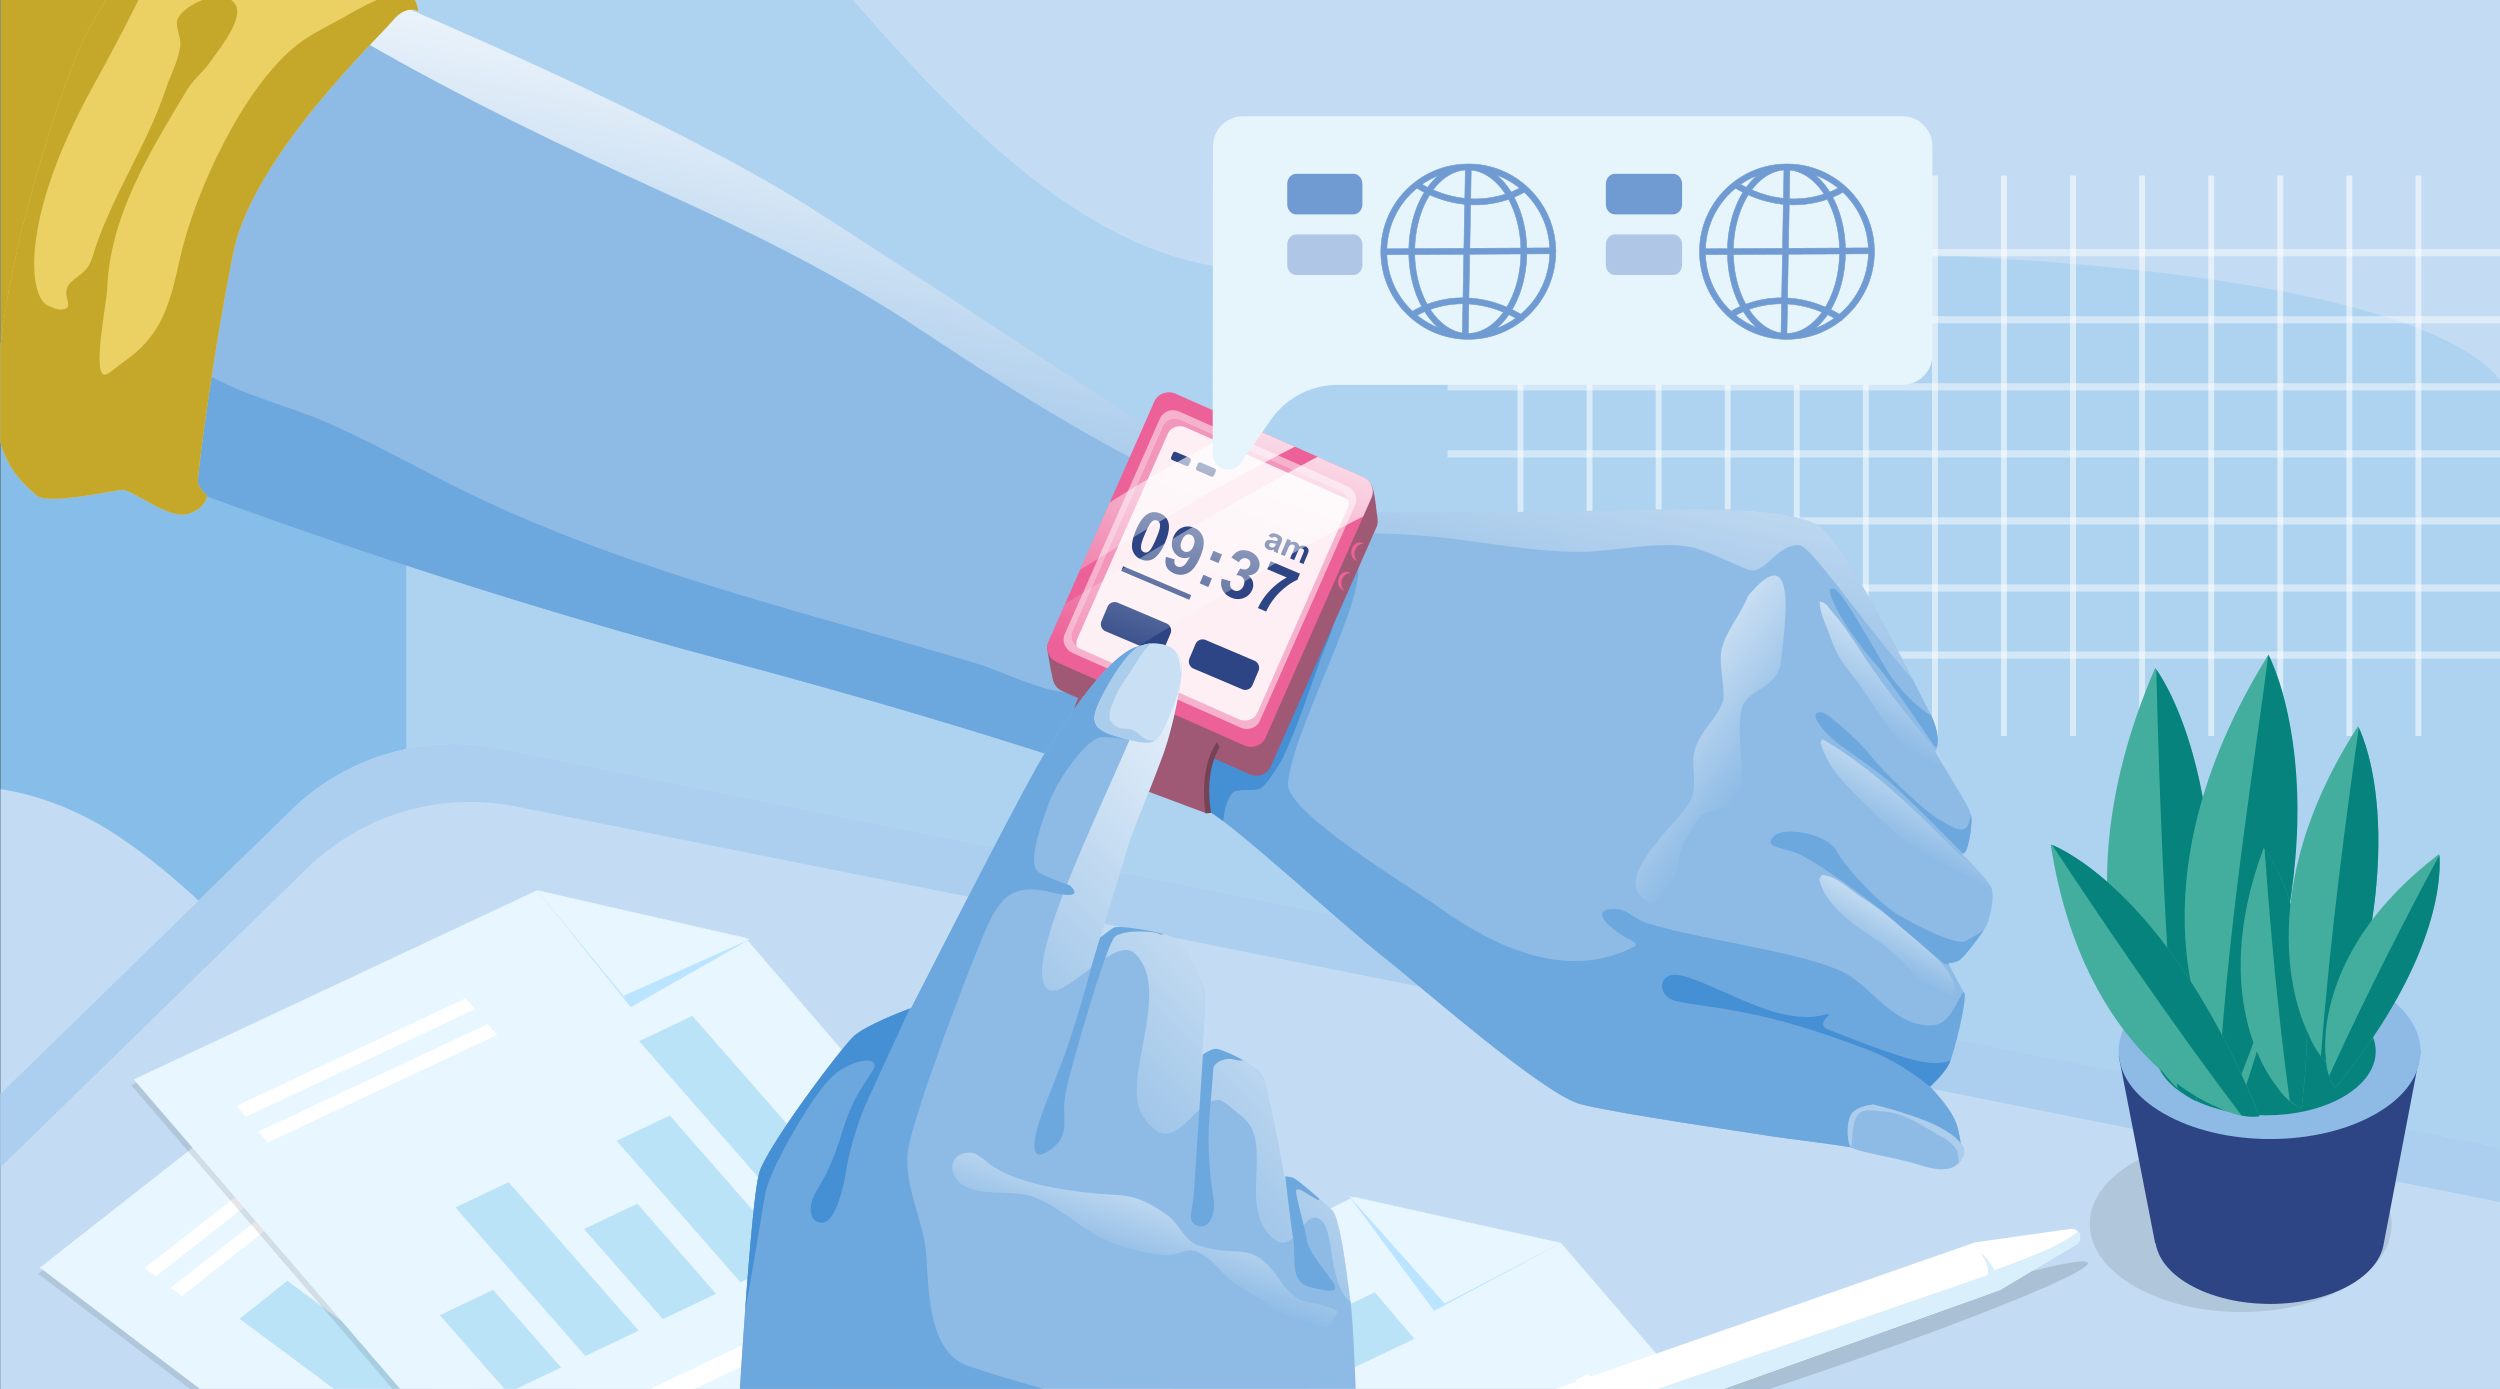 <svg id="Layer_1" data-name="Layer 1" xmlns="http://www.w3.org/2000/svg" xmlns:xlink="http://www.w3.org/1999/xlink" viewBox="0 0 4500 2500"><rect x="0" y="0" width="4500" height="2500" fill="#333333" stroke="none"/><defs><style>.cls-1{fill:none;}.cls-2{fill:#aed3f0;}.cls-3{fill:#86bde9;}.cls-4{fill:#c3dcf3;}.cls-10,.cls-11,.cls-12,.cls-14,.cls-15,.cls-16,.cls-17,.cls-18,.cls-19,.cls-20,.cls-21,.cls-22,.cls-23,.cls-24,.cls-25,.cls-26,.cls-27,.cls-28,.cls-29,.cls-30,.cls-32,.cls-33,.cls-34,.cls-35,.cls-36,.cls-37,.cls-38,.cls-4,.cls-40,.cls-41,.cls-42,.cls-43,.cls-44,.cls-8,.cls-9{fill-rule:evenodd;}.cls-5{clip-path:url(#clip-path);}.cls-11,.cls-13,.cls-6,.cls-7{fill:#fff;}.cls-6{fill-opacity:0.45;}.cls-7{fill-opacity:0.55;}.cls-8{fill:#adcfef;}.cls-9{fill-opacity:0.1;}.cls-10{fill:#e8f6ff;}.cls-12{fill:#bbe3f8;}.cls-14{fill:#bae4ff;}.cls-15,.cls-46{fill:#8ebbe5;}.cls-16{fill:url(#linear-gradient);}.cls-17{fill:url(#linear-gradient-2);}.cls-18{fill:url(#linear-gradient-3);}.cls-19{fill:url(#linear-gradient-4);}.cls-20{fill:url(#linear-gradient-5);}.cls-21{fill:#6ca7dd;}.cls-22{fill:#458fd4;}.cls-23{fill:#accdec;}.cls-24{fill:#c5a72a;}.cls-25{fill:#ebd063;}.cls-26{fill:#a05975;}.cls-27{fill:#764256;}.cls-28{fill:#ec6198;}.cls-29{fill:#f6b2cd;}.cls-30{fill:#fdeff4;}.cls-31,.cls-32{fill:#2d4584;}.cls-33{fill:#f396bb;}.cls-34{fill:url(#linear-gradient-6);}.cls-35{fill:url(#linear-gradient-7);}.cls-36{fill:url(#linear-gradient-8);}.cls-37{fill:#c9dff3;}.cls-38{fill:#abcdec;}.cls-39{fill-opacity:0.13;}.cls-40{fill:#d9effb;}.cls-41{fill:#e6f5fc;}.cls-42,.cls-43{fill:#709ad2;}.cls-42{stroke:#709ad2;stroke-linejoin:round;stroke-width:1px;}.cls-44{fill:#afc6e6;}.cls-45{opacity:0.1;}.cls-47{fill:#05837c;}.cls-48{fill:#44ae9e;}</style><clipPath id="clip-path"><rect class="cls-1" x="1.14" width="4502.06" height="2500"/></clipPath><linearGradient id="linear-gradient" x1="1290.66" y1="1792.32" x2="1291.84" y2="1792.32" gradientTransform="matrix(161.12, -778.9, -778.9, -161.12, 1190061.94, 1295141.27)" gradientUnits="userSpaceOnUse"><stop offset="0" stop-color="#fff" stop-opacity="0"/><stop offset="1" stop-color="#fff"/></linearGradient><linearGradient id="linear-gradient-2" x1="1293.6" y1="1789.83" x2="1294.79" y2="1789.83" gradientTransform="matrix(-258.5, -189.95, -189.95, 258.5, 677542.53, -215569.91)" xlink:href="#linear-gradient"/><linearGradient id="linear-gradient-3" x1="1290.75" y1="1794.64" x2="1291.94" y2="1794.64" gradientTransform="matrix(121.6, -209.65, -209.65, -121.6, 222668.09, 490147.98)" xlink:href="#linear-gradient"/><linearGradient id="linear-gradient-4" x1="1290.95" y1="1795.15" x2="1292.14" y2="1795.15" gradientTransform="matrix(96.63, -179.19, -179.19, -96.63, 200350.59, 406305.88)" xlink:href="#linear-gradient"/><linearGradient id="linear-gradient-5" x1="1291.02" y1="1796.5" x2="1292.21" y2="1796.51" gradientTransform="matrix(76.62, -141.5, -142.1, -76.3, 159733.53, 321471.33)" xlink:href="#linear-gradient"/><linearGradient id="linear-gradient-6" x1="1290.62" y1="1792.3" x2="1291.81" y2="1792.3" gradientTransform="matrix(179.85, -504.62, -504.62, -179.85, 674416.78, 974858.03)" xlink:href="#linear-gradient"/><linearGradient id="linear-gradient-7" x1="1289.51" y1="1791.43" x2="1290.7" y2="1791.43" gradientTransform="matrix(547.96, -533.39, -533.39, -547.96, 250847.5, 1671519.11)" xlink:href="#linear-gradient"/><linearGradient id="linear-gradient-8" x1="1290.84" y1="1794.82" x2="1292.03" y2="1794.82" gradientTransform="matrix(75.6, -231.21, -231.21, -75.6, 319430.72, 436423.4)" xlink:href="#linear-gradient"/></defs><rect class="cls-2" x="1.15" width="4502.06" height="2500"/><rect class="cls-3" x="1.15" width="730.1" height="2500"/><path class="cls-4" d="M1.14,1420.45V2500H1310.65c-204.22-121.4-397.83-293.47-564.46-459.59-176.92-176.36-321.73-392.52-531.9-534.23C146.05,1460.17,72.7,1431.68,1.14,1420.45ZM4503.2,830.78V0h-2968C1735.71,228.49,1995,509.21,2307.09,484.26,3443.06,393.47,4725,485.58,4503.2,830.78Z"/><rect class="cls-1" x="1.14" width="4502.06" height="2500"/><g class="cls-5"><rect class="cls-6" x="2605.46" y="448.29" width="1904.43" height="13.01"/><rect class="cls-6" x="2605.46" y="569.02" width="1904.43" height="13.01"/><rect class="cls-6" x="2605.46" y="689.74" width="1904.43" height="13.01"/><rect class="cls-6" x="2605.46" y="810.47" width="1904.43" height="13.01"/><rect class="cls-6" x="2605.46" y="931.2" width="1904.43" height="13.01"/><rect class="cls-6" x="2605.46" y="1051.92" width="1904.43" height="13.01"/><rect class="cls-6" x="2605.46" y="1172.64" width="1904.43" height="13.01"/><rect class="cls-7" x="2731.58" y="315.95" width="10.57" height="1008.86"/><rect class="cls-7" x="2855.9" y="315.95" width="10.57" height="1008.86"/><rect class="cls-7" x="2980.23" y="315.95" width="10.57" height="1008.86"/><rect class="cls-7" x="3104.56" y="315.95" width="10.57" height="1008.86"/><rect class="cls-7" x="3228.89" y="315.95" width="10.57" height="1008.86"/><rect class="cls-7" x="3353.22" y="315.95" width="10.57" height="1008.86"/><rect class="cls-7" x="3477.55" y="315.95" width="10.57" height="1008.86"/><rect class="cls-7" x="3601.87" y="315.95" width="10.57" height="1008.86"/><rect class="cls-7" x="3726.2" y="315.95" width="10.57" height="1008.86"/><rect class="cls-7" x="3850.53" y="315.95" width="10.57" height="1008.86"/><rect class="cls-7" x="3974.86" y="315.95" width="10.57" height="1008.86"/><rect class="cls-7" x="4099.19" y="315.95" width="10.57" height="1008.86"/><rect class="cls-7" x="4223.51" y="315.95" width="10.57" height="1008.86"/><rect class="cls-7" x="4347.84" y="315.95" width="10.57" height="1008.86"/><path class="cls-4" d="M-85.42,2053.05,524,1458.71a419.93,419.93,0,0,1,375.38-111.34L4670.68,2099.2l-80.6,480.42L-28.16,2537.78Z"/><path class="cls-8" d="M-11.76,2537.93l-16.4-.15-57.26-484.73L524,1458.71a419.93,419.93,0,0,1,375.38-111.34L4670.68,2099.2l-16,95.38L928.12,1451.67A420,420,0,0,0,552.74,1563L-56.72,2157.36Z"/><path class="cls-9" d="M1103.54,1770.61,722.36,1780,68.93,2293l1110.86,841.9,846.78-664.69Z"/><path class="cls-10" d="M1106.42,1759.39l-381.18,9.42L71.81,2281.73l1110.86,841.9,846.78-664.69Z"/><path class="cls-11" d="M913.15,2747.07c-7.59-5.65-7.36-15.3.51-21.54l589.19-467.4c7.87-6.24,20.42-6.73,28-1.09s7.36,15.3-.51,21.54L941.16,2746C933.29,2752.22,920.73,2752.71,913.15,2747.07Z"/><path class="cls-11" d="M1088.56,2880c-7.59-5.65-7.36-15.3.51-21.54l589.2-467.4c7.87-6.24,20.41-6.73,28-1.09s7.36,15.3-.51,21.54l-589.19,467.4C1108.7,2885.16,1096.15,2885.65,1088.56,2880Z"/><polygon class="cls-12" points="1036.95 1920.83 950.84 1989.14 1327.53 2269.28 1413.65 2200.97 1036.95 1920.83"/><polygon class="cls-12" points="1027.29 2106.42 941.18 2174.73 1202.11 2368.78 1288.22 2300.47 1027.29 2106.42"/><polygon class="cls-12" points="996.59 2276.36 910.48 2344.68 1076.68 2468.28 1162.8 2399.97 996.59 2276.36"/><polygon class="cls-12" points="763.43 2295.74 677.32 2364.05 951.26 2567.78 1037.37 2499.46 763.43 2295.74"/><polygon class="cls-12" points="517.28 2305.45 431.16 2373.77 825.83 2667.27 911.94 2598.96 517.28 2305.45"/><ellipse class="cls-13" cx="1552.75" cy="2370.44" rx="63.78" ry="48.65" transform="translate(-287.09 215.22) rotate(-7.26)"/><ellipse class="cls-13" cx="1728.17" cy="2503.37" rx="63.78" ry="48.65" transform="translate(-302.49 238.45) rotate(-7.26)"/><ellipse class="cls-13" cx="1427.28" cy="2469.97" rx="63.78" ry="48.65" transform="translate(-300.68 200.16) rotate(-7.26)"/><polygon class="cls-11" points="260.66 2282.47 632.14 1990.87 652.04 2005.95 280.56 2297.55 260.66 2282.47"/><polygon class="cls-11" points="307.38 2317.88 678.86 2026.28 698.76 2041.37 327.28 2332.97 307.38 2317.88"/><path class="cls-14" d="M725.24,1768.81,925.75,1933,1115,1760.35Z"/><path class="cls-10" d="M725.24,1768.81l184.18,147.47L1115,1760.35Z"/><path class="cls-9" d="M2438.19,2165.83l372.18,83.06,542.34,629.81L2100.62,3489.62l-702.81-816.17Z"/><path class="cls-10" d="M2437.52,2154.26l372.19,83.07,542.34,629.81L2100,3478.06l-702.81-816.18Z"/><polygon class="cls-12" points="2474.59 2326.12 2545.92 2409.82 2122.37 2611.74 2051.03 2528.03 2474.59 2326.12"/><polygon class="cls-11" points="3166.62 2831.29 2858.29 2473.24 2835.86 2484.19 3144.18 2842.24 3166.62 2831.29"/><polygon class="cls-11" points="3113.95 2856.99 2805.63 2498.93 2783.19 2509.88 3091.52 2867.93 3113.95 2856.99"/><path class="cls-14" d="M2809.71,2237.33l-228.35,122.22-152.48-206Z"/><path class="cls-10" d="M2809.71,2237.33l-209.12,109-171.71-192.82Z"/><path class="cls-9" d="M1336.69,1698l-374.75-85.13-725.89,340.4,946,1099.17,940.67-441.12Z"/><path class="cls-10" d="M1341.39,1687.71l-374.75-85.14L240.76,1943l946,1099.18L2127.46,2601Z"/><path class="cls-11" d="M986.21,2606.79c-6.48-7.41-4.63-16.8,4.13-21l655.34-311.73c8.76-4.17,21.13-1.54,27.61,5.86s4.63,16.8-4.12,21l-655.35,311.73C1005.06,2616.82,992.69,2614.19,986.21,2606.79Z"/><path class="cls-11" d="M1135.6,2780.36c-6.48-7.41-4.63-16.8,4.12-21l655.35-311.74c8.75-4.16,21.12-1.53,27.6,5.87s4.64,16.8-4.12,21l-655.34,311.73C1154.45,2790.39,1142.08,2787.76,1135.6,2780.36Z"/><polygon class="cls-12" points="1246.26 1828.56 1150.47 1874.12 1472.17 2241.62 1567.96 2196.05 1246.26 1828.56"/><polygon class="cls-12" points="1205.61 2007.86 1109.83 2053.42 1332.67 2307.98 1428.45 2262.41 1205.61 2007.86"/><polygon class="cls-12" points="1147 2166.63 1051.22 2212.19 1193.16 2374.34 1288.94 2328.78 1147 2166.63"/><polygon class="cls-12" points="915.49 2127.89 819.71 2173.45 1053.65 2440.7 1149.43 2395.14 915.49 2127.89"/><polygon class="cls-12" points="887.59 2321.75 791.81 2367.31 914.14 2507.06 1009.92 2461.5 887.59 2321.75"/><ellipse class="cls-13" cx="1675.66" cy="2396.4" rx="48.45" ry="64.04" transform="translate(-1039.97 3480.79) rotate(-76.8)"/><ellipse class="cls-13" cx="1536.1" cy="2462.78" rx="48.45" ry="64.04" transform="translate(-1212.3 3396.14) rotate(-76.8)"/><ellipse class="cls-13" cx="1396.51" cy="2529.18" rx="48.45" ry="64.04" transform="translate(-1384.67 3311.48) rotate(-76.8)"/><polygon class="cls-11" points="425.51 1990.44 838.18 1796.92 855.13 1816.62 442.46 2010.14 425.51 1990.44"/><polygon class="cls-11" points="465.3 2036.68 877.97 1843.16 894.92 1862.85 482.25 2056.37 465.3 2036.68"/><path class="cls-14" d="M966.64,1602.57l168.71,210.34,214.31-122.13Z"/><path class="cls-10" d="M966.64,1602.57l155.53,190,227.49-101.76Z"/><path class="cls-15" d="M2298.73,913c55.48,18.2,633.05,5.22,712.05,3.74s223.06-1.69,269.94,34.83,176.22,300.07,192,329.63,15.61,49.71,14.81,57.53a57.57,57.57,0,0,1-3.8,14.83s39.82,67,54,90.84,10.76,33.22,10.11,45.21-6,35.92-8.83,41.17a13.7,13.7,0,0,1-7.28,6.58s48.62,47.56,53.35,62.19-1.2,40.55-5.8,57.33-39.55,59.48-48.14,68-24.36,8.73-24.36,8.73,22.2,42.58,28.6,53.27-18.54,109.22-26.59,126.92-34.95,42.27-34.95,42.27,41.18,40.38,49.47,72.34,10.37,50.75-8.58,66.34-118-15.47-153.87-24.12-149.43-21.33-182.55-26.93-265.06-38.85-332.52-56-291.75-215.31-360.74-269.48-271.94-241.49-313.15-260.11-357.25-134.18-873-271.26S342.38,882.32,342.38,882.32,382.33,505.23,445.63,367,724.77,11.25,724.77,11.25s485.43,204.94,726.05,357.26S2260.37,900.43,2298.73,913Z"/><path class="cls-16" d="M661.22,78.47c37.09-40.57,63.55-67.22,63.55-67.22s485.43,204.94,726.05,357.26S2260.37,900.43,2298.73,913c55.48,18.2,633.05,5.22,712.05,3.74s223.06-1.69,269.94,34.83c35.4,27.58,117.83,184.64,162.88,272.6C3352,1120.33,3261,983.3,3239.13,981.51c-39.17-3.21-59.43,49.25-88,45.07-11.54-1.68-79.24-36.85-109.43-42.14-62.57-11-134.64,8.87-197.41,8.86-98,0-192-22.32-288.75-29.54-90-6.72-180.47-1.11-267.54-29.13-207.51-66.77-454.27-223.42-632.48-342-148.81-99.07-306-176-466.58-248.79C1007.41,261.43,831.72,176.39,661.22,78.47Z"/><path class="cls-17" d="M3146.23,1072.74c-12.52,34.09-41.8,64.89-48,100.17-4.15,23.4,8.2,75.71,3.14,89.72-11.2,31-39.28,51.9-49.66,83.46-10.11,30.73,5.9,64.46-8.71,95-17.34,36.24-143.32,137.44-82.19,178,53.24,35.3,54.59-56.7,64-86.27,6.07-19.13,19.82-38.24,29.5-55.66,15.31-27.6,61.35-9.51,75.44-39.62,15.48-33.11-6.25-116.23,5-161.07,9.88-39.4,66.18-33.62,71.43-88.65C3210.61,1140.54,3240.49,959.33,3146.23,1072.74Z"/><path class="cls-18" d="M3275.54,1086.53c1.21,16.9,7.56,30.66,13.75,46.33,6.81,17.28,12.35,35,22.07,51,13.18,21.67,30.79,40.11,44.68,61.26,21.61,32.89,45.22,67.63,71.21,97.27,14.16,16.16,27.8,32.53,42.3,48.44,17.28,19,34.29,37.87,53.09,55.36,2.33,2.15,14.53,14.58,18.63,12.78,3.66-1.61-1.95-15.9-2.79-18.12-7.9-20.67-13.47-41.37-27.75-58.92-54.92-67.44-113.26-134.63-160.36-207.88-16.17-25.15-33.14-51-53-73.38-6.14-6.9-11.76-17.94-22.43-17.89"/><path class="cls-19" d="M3277.19,1336c10.93,45.3,48,79.37,79.58,110.73a1271.42,1271.42,0,0,0,138.22,119c21.63,16,40.4,32.73,64.39,45.18,4.29,2.22,19.84,9,23.06,2.77,4.19-8-2.18-18.3-5.93-25.19-12.31-22.62-39-39.43-57-57.47-71.63-71.81-150.86-150.11-239.46-200.54"/><path class="cls-20" d="M3274.53,1582.75c10.89,46.66,60,80.2,97.27,105.29,27.55,18.53,52.78,39.68,73.52,65.33,11.67,14.44,28.16,38.33,46.41,44.49,7.69,2.59,20.41,5.75,23.83-4.27,9.79-28.63-16.67-56.23-35-73.82-39.15-37.45-83.65-75.71-129.6-104.5-21.63-13.54-44.88-39.25-71.78-40.44"/><path class="cls-21" d="M370.88,672.71c68,39.65,155.83,60.64,215.53,86.85C653.35,789,719,824,783.8,857.9c309.06,161.59,644.08,237.13,972.77,336.1,56.22,16.93,124.08,55.43,184.49,53.72,52-1.46,57.81-128.29,118.81-121.09,15.41,1.82,31.47,105.23,131.45,88.38,120.47-20.31,94.93-226.21,232.57-217.89,80.52,4.87-95.64,300.66-105.65,413.11-4.62,52.1,223,187.85,271.05,222.41,103.2,74.23,234.52,133.82,353.11,70.79,8.51-4.53-10.88-13.75-13.41-14.8-15.11-6.29-74.44-49.45-27.32-52.37,27.55-1.71,39.57,18.36,63.5,25.65,97.75,29.79,262.74,49.37,343.74,83.77,51.89,22,84.44,80.77,139,96.3,58.15,16.56,63-20.75,86.5-56.69.35.62.69,1.18,1,1.65,6.42,10.7-18.54,109.22-26.59,126.92s-34.95,42.27-34.95,42.27,41.18,40.38,49.47,72.34,10.37,50.75-8.58,66.34-118-15.47-153.87-24.12-149.43-21.33-182.55-26.93-265.06-38.85-332.52-56-291.75-215.31-360.74-269.48-271.94-241.49-313.15-260.11-357.25-134.18-873-271.26S342.38,882.32,342.38,882.32,352.59,785.92,370.88,672.71Z"/><path class="cls-22" d="M2165.17,1455.26c-6.3-36.68-8.89-74.09,2.55-110,2-6.16,4.27-12.7,7.78-18.18,24.24-37.94,59.9,26.25,87.6-11.43,17.17-23.37,29.23-50.27,42.71-75.81,13.22-25,26.34-50.48,38.76-75.91,11.23-23,20.12-54.57,46-65.33l13.21,14.77c-4.26,4.1-4.82,15.81-6.62,21.24-5.36,16-12.57,31.34-18.43,47.2-22,59.69-40.8,119.94-67.41,177.88-6.54,14.25-15.86,27-24.66,39.77-4.79,7-12.59,17.54-20.87,20.66-13.45,5.07-40.36-2.74-48.81,8.78-9.95,13.57-13.54,31.63-15.21,49-13.11-9.91-23.42-16.87-29.82-19.77Q2169.3,1457,2165.17,1455.26Z"/><path class="cls-22" d="M3473.88,1956.13s-47.54-41.91-110-65.83-132.9-48.3-203.12-63.5-108.69-16.76-144.43-25-33.52-56.81,11.67-45.43,123,55.67,175.43,67.7,68.07,4.75,84.65,1.62-24.7,16.9,3.66,27.84,92.88,37.22,143.26,51.81c31.13,9,58.12,11.11,75.74,3.67-.72,2-1.37,3.62-1.94,4.87-7.52,16.59-31.66,39.23-34.65,42Z"/><path class="cls-15" d="M3330,2062.19c-5.55-11.91-6.8-45.61,4.07-58.73s37.64-15.23,37.64-15.23,48.74,11.12,94.67,29.55,74.85,42.74,68.08,60.91-22.48,36.54-77.3,18.95S3335.54,2074.09,3330,2062.19Z"/><path class="cls-23" d="M3332.47,2064.94a7.58,7.58,0,0,1-2.47-2.75c-5.55-11.91-6.8-45.61,4.07-58.73s37.64-15.23,37.64-15.23,48.74,11.12,94.67,29.55,74.85,42.74,68.08,60.91a44.66,44.66,0,0,1-7.88,13.88c-1.66-6.36-1.63-14.26-2.79-18.15-2.7-9.14-11.34-15.83-18.22-21.65-6.5-5.49-14.84-8.15-22-12.63-29.7-18.67-60.87-37.84-96.95-39.87-12.3-.69-32.3-6-41.88,6.22C3332.94,2021.6,3335.08,2046.07,3332.47,2064.94Z"/><path class="cls-21" d="M3508.16,1736.26l-9.16-1.86s-85.56-72.88-110.4-94-126.42-95.63-158.77-106.35-53.32-10.15-37.21-28.51,95.56-6.28,113.39,26.35,77,93.74,107.48,112.75S3521.84,1703,3537.76,1694c8.56-4.83,22.17-11.36,33.5-21-12.13,19.54-33.61,45.42-40.08,51.88-8.58,8.57-24.36,8.73-24.36,8.73Zm25.36-199.69c-12.72-12.92-92.93-94.14-129.27-126.67-39.54-35.37-92.12-63.26-119.48-93.58s-15.77-36.36-4.7-33.77,65.56,49.9,86.14,76.57,96.95,100.94,125.83,117c26.44,14.67,51.85,34.27,55-11.41,2.91,10.37,1.31,17.11.88,24.94-.63,12-6,35.92-8.83,41.17A14.71,14.71,0,0,1,3533.52,1536.57Zm-47.09-191.33-4.12-1.63s-78.09-116.67-104.76-146.55-56.91-72.49-69.74-97.79-21.4-45.64-4.75-38.42,84.82,134.54,101.91,158.78c12.31,17.45,48.65,57.33,70.8,67.47,12.78,26.34,12.53,44.37,11.8,51.64A48.44,48.44,0,0,1,3486.43,1345.24Z"/><path class="cls-24" d="M357.94-144.72s-16.82-18.31-50-33.72c-18.7-8.68-50.78,22.8-71,16.78-15.87-4.72-21.31-47.62-28.53-49.79C175.53-221.33-40.19-101.21-40.19-101.21L-114,477.67l-19.41,269.27L62,819.79Z"/><path class="cls-25" d="M130.49,117.06C164.16,24.17,259.68-109.46,306-139.68s34.42-39.65,86.72-14.41S496.34-88.2,588.06-89.82,708.34-24.56,729.53-16s23.29,35.88,23.29,35.88S731,7.65,707.18,36.69,455.33,281,420,453.83,355.11,855.4,356.21,867.34s16.65,24.83,16.65,24.83-2.45,24.71-36.54,33.25-98.5-44.61-116.18-43.62S87.61,909.05,66.85,892.21s-63.9-55-70.73-122S-6.38,494.65,130.49,117.06Z"/><path class="cls-24" d="M305.72-139.49C294.59-92.24,254.2-1.49,167.3,155.58,32.05,400,53.29,536.18,86,550.05c11.41,4.84,21.75,11.06,34.45,4.32,3.84-2,1.87-11.27.83-14.71-12.14-39.91,32.91-35.68,44.36-74.47,31.51-106.66,98-200.36,132.89-305,8.4-25.21,23.77-53.08,26.18-79.7C326,67,313.7,45,320.36,32.87c13.5-24.54,60-44.59,86.5-36.74C460,11.84,392.75,90,378.35,111.38c-12,17.85-30.31,31.41-41.4,49.9C270.55,272,197.27,388.6,192.79,522c-.71,21.29-27.09,152.22-4.41,152.49,6.94.08,26.25-17.77,32.53-22C292.12,604.44,305.79,546.76,324,465c26.69-120,114.53-309,211.46-384.77,24.73-19.33,53.73-32.54,81-47.88C647.38,15,688.8-9.75,729.26-16.16l.27.11c21.2,8.52,23.29,35.88,23.29,35.88S731,7.65,707.18,36.69,455.33,281,420,453.83,355.11,855.4,356.21,867.34s16.65,24.83,16.65,24.83-2.45,24.71-36.54,33.25-98.5-44.61-116.18-43.62S87.61,909.05,66.85,892.21s-63.9-55-70.73-122-2.5-275.59,134.37-653.18C164.1,24.36,259.3-108.93,305.72-139.49Z"/><path class="cls-26" d="M2478.12,947.89c3.44-7.8,1-17.1,0-25.17-1.17-9.53-4.94-48.71-11.71-51.72L2125.87,760.7c-14.95-6.63-32.17-.45-38.45,13.78l-202,387.37c-2.28,5.18,8.57,55.21,9.54,60.47a30.18,30.18,0,0,0,17.54,21.86L2249,1393.56c14.95,6.63,32.17.45,38.45-13.79Z"/><path class="cls-26" d="M1953.29,1238.22l237.08,98s-25.79,48.31-19.53,127.55l-227-84.91S1907.7,1288.54,1953.29,1238.22Z"/><path class="cls-27" d="M2190.37,1336.19l5.1,9.32s-28.71,39.32-15.54,117.68l-9.95,1S2155.94,1384.65,2190.37,1336.19Z"/><path class="cls-28" d="M2443.53,1009.54c-.35-.06-.7-.12-1.05-.2-7.49-1.78-11.84-10.57-9.71-19.62s9.95-14.94,17.45-13.17A11.92,11.92,0,0,1,2455,979c-7.17-1-14.37,4.74-16.41,13.37C2437,999.2,2439.13,1005.93,2443.53,1009.54Z"/><path class="cls-28" d="M2419.82,1062.61c-.35,0-.7-.11-1.05-.19-7.49-1.78-11.85-10.57-9.71-19.62s10-15,17.45-13.17a11.92,11.92,0,0,1,4.81,2.4c-7.17-1-14.37,4.74-16.41,13.37C2413.29,1052.27,2415.42,1059,2419.82,1062.61Z"/><path class="cls-28" d="M2468.57,896c6.29-14.23-.72-31.18-15.67-37.81L2116.33,708.82c-14.95-6.64-32.17-.45-38.45,13.78l-190.64,431.89c-6.28,14.23.73,31.17,15.68,37.81l336.57,149.38c15,6.63,32.17.45,38.45-13.79Z"/><path class="cls-29" d="M2439.25,909c5.65-12.79-.65-28-14.09-34L2122.54,740.74c-13.44-6-28.93-.41-34.57,12.39l-171.41,388.32c-5.65,12.8.66,28,14.1,34l302.62,134.31c13.44,6,28.92.4,34.57-12.4Z"/><path class="cls-30" d="M2425.55,915.15c5.35-12.13-.62-26.56-13.36-32.21L2125.46,755.68c-12.74-5.66-27.41-.39-32.76,11.74l-162.41,367.94c-5.35,12.12.62,26.56,13.35,32.21l286.74,127.26c12.74,5.66,27.41.38,32.76-11.74Z"/><path class="cls-31" d="M2088.36,924.17q11.71,5,14.77,16.16,3.67,13.26-6,36.26t-21.83,29.62q-10,5.49-21.75.52a25.1,25.1,0,0,1-15.15-17.12q-3.37-12.14,6.45-35.4,9.63-22.85,21.79-29.51Q2076.65,919.2,2088.36,924.17ZM2082.93,937a8.39,8.39,0,0,0-5.76-.33q-3,.85-6.12,5-4.12,5.34-10.13,19.56t-6.83,20.16c-.54,4-.34,6.82.62,8.61a8.57,8.57,0,0,0,10,4.21q3-.86,6.12-5,4.11-5.28,10.11-19.5t6.82-20.16q.83-5.93-.59-8.64A8.35,8.35,0,0,0,2082.93,937Z"/><path class="cls-31" d="M2098.84,1002.29l15.65,4.7c-.92,3.2-.92,5.87,0,8a9.19,9.19,0,0,0,5.17,4.8q4.78,2,10-1t12-16.49a20,20,0,0,1-17.44.6,23.7,23.7,0,0,1-13.31-14.33q-3.78-10.29,1.19-22.09,5.19-12.3,15.66-16.73t21.73.35a27.15,27.15,0,0,1,16.12,18q3.84,12.86-5.35,34.63-9.34,22.17-21.69,28.51t-25.48.76q-9.46-4-13.16-11.53T2098.84,1002.29Zm49.26-19q3.17-7.5,1.48-13.09t-6.21-7.51a9.65,9.65,0,0,0-8.55.37q-4.26,2.19-7.52,9.91t-1.77,12.81a10.51,10.51,0,0,0,6.15,6.93,10.36,10.36,0,0,0,9-.34Q2145.21,990.12,2148.1,983.27Z"/><path class="cls-31" d="M2177.7,1007l6.54-15.5,15.46,6.56-6.54,15.5Zm-18.17,43.07,6.54-15.5,15.45,6.56-6.54,15.5Z"/><path class="cls-31" d="M2199.27,1041.66l15.72,4.53q-1.69,6,.15,10.4a11.45,11.45,0,0,0,6.31,6.25,11.29,11.29,0,0,0,9.6-.22q4.8-2.25,7.41-8.42c1.65-3.9,1.9-7.43.78-10.6a10.85,10.85,0,0,0-6.21-6.66,29,29,0,0,0-7.58-1.85l7-11.91q6.2,2.82,10.72,1.33a10.54,10.54,0,0,0,6.54-6.29,9.58,9.58,0,0,0,.33-7.54,9.42,9.42,0,0,0-5.41-5.15,10.11,10.11,0,0,0-7.93-.12q-4,1.58-6.81,6.61l-13.21-8.47a34.53,34.53,0,0,1,9.42-9.82,21.92,21.92,0,0,1,11.27-3.35,30.57,30.57,0,0,1,13.08,2.59q11.39,4.83,15.18,15a20.69,20.69,0,0,1,0,15.86q-4.5,10.65-18.77,12.06a20.47,20.47,0,0,1,8.26,11.38,21.1,21.1,0,0,1-1.13,14.28,26.3,26.3,0,0,1-15.41,14.85q-10.92,4.21-22.47-.69-10.95-4.65-15.48-14A27,27,0,0,1,2199.27,1041.66Z"/><path class="cls-31" d="M2281,1024.58l6.08-14.4,52.85,22.43-4.75,11.25q-9.27,3.67-21.13,12.88a117.14,117.14,0,0,0-21.14,21.3,103.68,103.68,0,0,0-13.75,22.81l-14.9-6.32a112.76,112.76,0,0,1,21.33-31.27,123.35,123.35,0,0,1,30.56-23.77Z"/><path class="cls-31" d="M2289.7,968.48l-6.17-4a11.24,11.24,0,0,1,6.4-4.34q3.57-.78,9,1.52,4.93,2.08,6.84,4.28a8,8,0,0,1,2.14,4.41q.22,2.22-1.8,7l-3.72,8.58a32.42,32.42,0,0,0-1.93,5.58,17.2,17.2,0,0,0-.26,4.3l-7.28-3.09c0-.57.08-1.4.21-2.48.06-.49.1-.81.11-1a14.15,14.15,0,0,1-5.2,1,12.4,12.4,0,0,1-5-1,10.26,10.26,0,0,1-5.79-5.21,8.49,8.49,0,0,1,0-7,8.57,8.57,0,0,1,2.91-3.73,7.91,7.91,0,0,1,4.35-1.5,26.89,26.89,0,0,1,6.58.76,43.2,43.2,0,0,0,7.92,1.22l.31-.73a4.21,4.21,0,0,0,.23-3.48c-.44-.9-1.64-1.76-3.57-2.58a5.74,5.74,0,0,0-3.4-.53A5.86,5.86,0,0,0,2289.7,968.48Zm7.32,10.17a48,48,0,0,1-5-.77,14.34,14.34,0,0,0-4.55-.41,3.33,3.33,0,0,0-2.54,2,4,4,0,0,0,0,3.17,4.4,4.4,0,0,0,2.46,2.38,7,7,0,0,0,4.35.3,5.08,5.08,0,0,0,2.79-1.7,15.94,15.94,0,0,0,1.81-3.48Z"/><path class="cls-31" d="M2317.07,970.07l6.79,2.87-1.61,3.81q5.51-2.89,10.54-.76a10.2,10.2,0,0,1,4.17,3.07,9.22,9.22,0,0,1,1.82,4.71,13.85,13.85,0,0,1,5.36-1.66,10.5,10.5,0,0,1,5,.82,11.07,11.07,0,0,1,4.66,3.45,8.34,8.34,0,0,1,1.62,5,17.48,17.48,0,0,1-1.68,6.1l-7.53,17.83-7.36-3.12,6.73-15.94q1.76-4.15,1.5-5.68a3.78,3.78,0,0,0-2.47-2.91,5.39,5.39,0,0,0-3.31-.29,5.66,5.66,0,0,0-3.13,1.93,21.73,21.73,0,0,0-3,5.51l-5.65,13.4-7.36-3.12,6.45-15.29a23.15,23.15,0,0,0,1.82-5.42,3.71,3.71,0,0,0-.47-2.28,4.22,4.22,0,0,0-2-1.53,5.88,5.88,0,0,0-3.45-.38,5.46,5.46,0,0,0-3.07,1.83,21.39,21.39,0,0,0-3,5.5l-5.72,13.55L2305.3,998Z"/><path class="cls-32" d="M2106.94,1140.37a14,14,0,0,0-7.41-18.34l-87.71-37.22a13.94,13.94,0,0,0-18.29,7.43L1982.66,1118a14,14,0,0,0,7.41,18.34l87.71,37.22a13.94,13.94,0,0,0,18.29-7.43Z"/><polygon class="cls-32" points="2021.67 1019.23 2144.2 1071.22 2140.64 1079.65 2018.11 1027.65 2021.67 1019.23"/><path class="cls-32" d="M2143.4,829.27a4,4,0,0,0-2.11-5.21l-24.91-10.57a4,4,0,0,0-5.2,2.11l-3.08,7.32a4,4,0,0,0,2.1,5.21l24.91,10.57a4,4,0,0,0,5.2-2.11Z"/><path class="cls-32" d="M2265.28,1207.56a14,14,0,0,0-7.42-18.34L2170.15,1152a13.94,13.94,0,0,0-18.29,7.43L2141,1185.19a14,14,0,0,0,7.41,18.34l87.72,37.22a13.94,13.94,0,0,0,18.28-7.43Z"/><path class="cls-32" d="M2188.4,848.38a4,4,0,0,0-2.1-5.21l-24.92-10.57a4,4,0,0,0-5.19,2.11L2153.1,842a4,4,0,0,0,2.11,5.2l24.91,10.58a4,4,0,0,0,5.19-2.12Z"/><path class="cls-33" d="M1938.2,1164.31a23.09,23.09,0,0,1,1.22-15.13l162.41-367.94c5.36-12.13,20-17.39,32.77-11.74l286.72,127.25a27,27,0,0,1,5.48,3.27,25.72,25.72,0,0,0-14.61-17.08L2125.48,755.68c-12.73-5.65-27.42-.39-32.77,11.74l-162.42,367.94C1925.79,1145.59,1929.34,1157.45,1938.2,1164.31Z"/><path class="cls-34" d="M2371.75,822.18l81.15,36c15,6.64,22,23.58,15.7,37.82l-14.79,33.5c-49.53,25.65-99.44,50.62-147.75,78.5-117.81,68-231,142-349.48,208.08L1903,1192.3c-15-6.62-22-23.57-15.7-37.8l29.76-67.43c1.42-.87,2.83-1.72,4.25-2.6C2069.39,993.44,2218.58,904.28,2371.75,822.18Zm-126.38-56.09,85.5,37.95C2198.69,871.68,2070,947.7,1944,1025.89l53.59-121.41A2426.53,2426.53,0,0,1,2245.37,766.09Z"/><path class="cls-15" d="M1330.33,2525.19s21.43-366.54,36.64-415.13,147.42-224.48,170.52-245.42,102.86-50.27,102.86-50.27S1843,1415.47,1879.53,1358s115.7-182.91,173.06-196,72.58,17.27,74.54,37-14.12,103.64-32.08,155c-14.71,42.06-55.76,141.7-62.37,163.55s-52.5,170.44-52.5,170.44,17.12-14.22,25.63-18.55,92.66,8.46,109.29,19.55,47.58,76.44,52.28,90.6-3.91,119.92-3.91,119.92,15.5-11.83,25.74-11.56,73,28.12,83.41,49.11,39.32,180.72,39.32,180.72a37.79,37.79,0,0,1,18,3.68c8.81,4.41,50.59,41.31,67.15,56s28.66,131.88,33.63,163.58,9.93,169.35,9.93,169.35Z"/><path class="cls-35" d="M2094.43,1160.72c23.64,5.9,31.33,24.65,32.7,38.27,2,19.68-14.12,103.64-32.08,155-14.71,42.06-55.76,141.7-62.37,163.55s-52.5,170.44-52.5,170.44,17.12-14.22,25.63-18.55,92.66,8.46,109.29,19.55,47.58,76.44,52.28,90.6-3.91,119.92-3.91,119.92,15.5-11.83,25.74-11.56,73,28.12,83.41,49.11,39.32,180.72,39.32,180.72a37.79,37.79,0,0,1,18,3.68c8.81,4.41,50.59,41.31,67.15,56s28.66,131.88,33.63,163.58c.08.49.16,1,.23,1.55-37.22-24.6-30.48-119.54-49-141.69-33.89-40.53-48.35,69.84-94.42,24.64-60-58.9,9.59-174.25-55.91-219-8.44-5.76-29.18-27.74-40.63-26.65-46.69,4.4-80,114-134.71,27.45-39.8-62.9,55.79-227-14.06-291.36-41.41-38.16-152.74,124-165.61,45.54C1860.36,1662.69,2081.31,1269.25,2094.43,1160.72Z"/><path class="cls-36" d="M1771.14,2086.76c-7.73-3.89-12.05-10.38-21.24-11.57-33-4.24-46.73,26.38-26.35,49.5,28.87,32.78,95.76,15.45,133.51,28.56,50,17.38,85.33,57.19,132.45,78.43,32.07,14.46,77,26.19,112,27.28,16.54.51,34.71-12.12,50.45-6.74,32.62,11.15,47.61,45.31,76.78,61.63,29.38,16.45,125.36,86.92,157.27,75.12,9.84-3.65,16.13-18,20.79-26.1,4.21-7.29-40.74-17.28-50.24-18.51-25.79-3.34-39.78-21.91-54.35-42.6-50.68-72-71-36.36-143-59.12-27.25-8.61-35.21-38-56.2-53.68-16-12-33.27-22.68-52.06-30.07-23.94-9.42-51.33-7.89-76.42-10.35C1915,2142.7,1815.48,2129.48,1771.14,2086.76Z"/><path class="cls-21" d="M2045.53,1164.16c-19.41,24-50.65,64.7-61.37,90.78-16,38.88-13.34,55.06-2.84,58s49.12,18.35,49.12,18.35a256.62,256.62,0,0,0-46.2-4.36c-26.82-.25-80.88,75.57-97,120.42s-39.13,110.6-16.31,123.47,53.69,22.08,53.69,22.08,37.07,29.93-35.81,12.49-88.64,21.79-103,43.67-148.25,367.29-152.29,429.31,29.44,120.93,33.75,180.64,3.1,173.26,73.16,198.78c37.51,13.68,124.91,38.85,198,59.28l-608.07,8.11s21.43-366.54,36.64-415.13,147.42-224.48,170.52-245.42,102.86-50.27,102.86-50.27S1843,1415.47,1879.53,1358C1914.59,1302.92,1988.9,1185.15,2045.53,1164.16Z"/><path class="cls-22" d="M1637.49,1815.44c-19.12,41.42-55.11,119.42-73.38,159.18-25.63,55.72-38,111.33-41.61,135.65s-18,87.81-41.09,90.32-29.47-26.76-12.33-55.61,29.19-50,47.81-110.34,37-79,54.53-108.37-46.3-20.86-82.69,21-104.61,160.15-111.79,203.5c-6.26,37.87-27.84,169.27-35.6,206.93,7.48-103.56,17.45-221.57,25.63-247.69,15.22-48.58,147.42-224.48,170.52-245.42C1558,1846.09,1623,1820.91,1637.49,1815.44Z"/><path class="cls-21" d="M2313.59,2117.75a37.72,37.72,0,0,1,16.32,3.72c5.94,3,26.91,20.75,45,36.51-.37,1.93-1.56,2.56-3.85,1.4-15.24-7.81-34.5-23.45-37.69-17.18s16.18,67.92,18.49,88.28,30.14,52.53,44.94,74,4.67,22.8-36.16,13-26.67-48.38-33.28-90.74C2322.41,2195.14,2316.36,2142.47,2313.59,2117.75Zm-148.28-219.56c4.43-3.1,15.82-10.45,23.9-10.23,5.81.16,28.58,9.21,49.07,20.86a54.64,54.64,0,0,1-16.7-1.58c-19.36-4.88-38.22,7.22-37.92,18.09s-8.47,89.4-8.35,123.08,3,74.38,8.61,105.21-7.17,59.68-27.84,52.83-9.62-25.17-7.37-55.57C2150.74,2123.62,2162.83,1936.64,2165.31,1898.19Zm-184.93-210.34c1.91-1.58,17.45-14.34,25.43-18.4,6.5-3.3,56.94,3.35,87.92,11.61-1.83,1.41-3.82,1.8-5.8.56-9.58-6-63.54-8.5-80.17,3.71s-79.3,234.83-86.87,269.25-4.91,40.62-5.1,67.33-11.93,40-32.39,52-24.92-1.91-19-32.2,38.36-104.85,52.72-145,33.11-103,42.16-137.24,20.85-71.42,20.85-71.42Z"/><path class="cls-37" d="M2045.45,1167.44c-23.65,13.73-61.61,81.77-70,103.61s-13.69,40.84,34.72,54.59,64.57,16.09,76.37.18,41.68-88,39.23-113.55-5.11-45.12-28.41-51.2C2066.49,1153,2052.64,1163.27,2045.45,1167.44Z"/><path class="cls-38" d="M2070.62,1158.3c-3.22,4.15-6.7,8.09-10.11,12.17-9.67,11.58-17,25.15-25.15,37.84-6.82,10.58-14.53,20.63-20.86,31.52-4.34,7.45-7,15.8-10.66,23.6-4.63,9.83-8,21-6,32.08,1,5.56,9.93,10.76,14.33,13.35,7.8,4.58,16.79,1.27,25,4.34,11,4.09,17.53,14.62,28.42,18.45a34.16,34.16,0,0,0,13.5,1.31c-11.71,7.48-29.77,3.83-69-7.32-48.41-13.75-43.13-32.76-34.72-54.59s46.38-89.88,70-103.61C2050.11,1164.74,2057.56,1159.47,2070.62,1158.3Z"/><ellipse class="cls-39" cx="3218.55" cy="2455.32" rx="569.62" ry="32.02" transform="translate(-615.9 1157.37) rotate(-18.64)"/><path class="cls-11" d="M2663.17,2547.58l891.89-311.26L3726.82,2212a15.29,15.29,0,0,1,9.93,28.29l-137.16,81.85L2892,2575.28Z"/><path class="cls-40" d="M3740.5,2217.15a15.35,15.35,0,0,1-3.74,23.15l-137.17,81.84L2892,2575.28l-93.4-11.31L3578,2295c3.59-18.86-13.67-40.4-13.67-40.4,16.07,10.83,25.32,31.62,25.32,31.62s65.12-22.9,103.5-40.89A296.17,296.17,0,0,0,3740.5,2217.15Z"/><path class="cls-41" d="M2237.61,209.21a54.2,54.2,0,0,0-54.13,54.21c-.15,119.71-.5,407.58-.68,554.06a27.79,27.79,0,0,0,50.61,16c17.57-25.25,37.12-53.32,54.1-77.71a146.77,146.77,0,0,1,120.43-63H3424.2a54.2,54.2,0,0,0,54.12-54.28v-375a54.2,54.2,0,0,0-54.12-54.28Z"/><path class="cls-42" d="M2642.41,295.19h-.35c-.61,0-1.21,0-1.82,0l2.69,0c-86.86,0-157.38,70.71-157.38,157.8s70.52,157.81,157.38,157.81l-2.69,0c.61,0,1.21,0,1.82,0h.87a156.33,156.33,0,0,0,96.57-33.23,5.3,5.3,0,0,0,3.54-2.49c.11-.2.21-.4.31-.61a157.72,157.72,0,0,0,57-121.12,5.31,5.31,0,0,0,.35-1.91,5.79,5.79,0,0,0-.38-2c-1.87-85.48-71.66-154.29-157.34-154.29Zm1.43,252-1,53c20.51-.27,39.4-10.6,54.81-27.68a119.31,119.31,0,0,0,8.47-10.54h0c-3.37-1.41-6.78-2.73-10.2-3.95a198.94,198.94,0,0,0-19.2-5.79,186,186,0,0,0-20.38-3.82q-6.23-.81-12.46-1.19Zm-10.62-.32A175.54,175.54,0,0,0,2574.55,557a124.79,124.79,0,0,0,11.87,15.51c13.14,14.56,28.81,24.21,45.85,26.91Zm82.85,19.5a132.62,132.62,0,0,1-10.49,13.27,110.94,110.94,0,0,1-12,11.52,146.37,146.37,0,0,0,34.75-18.48Q2722.13,569.23,2716.07,566.34Zm-151.59-5.42a134.79,134.79,0,0,0-13.51,6.72,146.67,146.67,0,0,0,38.12,22.27,113.47,113.47,0,0,1-10.55-10.3A136.8,136.8,0,0,1,2564.48,560.92Zm225.15-104.09-41.37.23c-.66,38.44-10.57,73.44-26.4,100.23l.26.13c2.6,1.26,5.16,2.57,7.71,3.92s5,2.71,7.44,4.13l.15.08A147,147,0,0,0,2789.63,456.83Zm-253.73,1.4-39.62.22a146.93,146.93,0,0,0,46.26,101.84,129.77,129.77,0,0,1,16.54-8.66C2545.26,525.94,2536.67,493.57,2535.9,458.23Zm201.72-1.11-92.15.51L2644,536.41a200.82,200.82,0,0,1,68.1,16.44C2727.47,527.45,2737,493.94,2737.62,457.12Zm-104.21,79,1.42-78.42-88.3.49c.77,33.94,9,65,22.44,89.44A185,185,0,0,1,2633.41,536.1Zm-83-197.25a147.06,147.06,0,0,0-54.09,108.94l39.63-.22c.89-39.14,11.36-74.64,27.91-101.43Q2557.15,342.8,2550.36,338.85Zm23.11,11.87c-16,25.36-26,59.32-26.93,96.8L2635,447l1.42-79.2A204.34,204.34,0,0,1,2573.47,350.72Zm141.9,8a185.44,185.44,0,0,1-68.3,9.82L2645.66,447l91.9-.51C2736.62,413.23,2728.47,382.81,2715.37,358.76ZM2743.65,346a146.58,146.58,0,0,1-18.27,9c13.45,25.26,21.87,56.89,22.81,91.42l41.33-.23A146.86,146.86,0,0,0,2743.65,346Zm-95.46-39.87-.92,51.69a176,176,0,0,0,62.51-8.48,124.66,124.66,0,0,0-12.08-15.83C2683.63,317.94,2666.66,308,2648.19,306.15Zm-10.63-.14c-19.08,1.37-36.65,11.46-51.14,27.52-2.34,2.59-4.61,5.35-6.78,8.24l.11.05c3.1,1.34,6.22,2.61,9.39,3.81q8.68,3.28,17.67,5.76a189.53,189.53,0,0,0,18.81,4.15q5.46.91,11,1.49h.08Zm56,8.85a110.94,110.94,0,0,1,12,11.52A135.21,135.21,0,0,1,2720,345.64a143.71,143.71,0,0,0,15.17-7.07A146.65,146.65,0,0,0,2693.57,314.86Zm-104.48,1.22a146.38,146.38,0,0,0-29.47,15.79l.26.15q4.82,2.66,9.72,5.09l.19.1a129.93,129.93,0,0,1,8.75-10.83A113.47,113.47,0,0,1,2589.09,316.08Z"/><path class="cls-42" d="M3216,295.19h-.34c-.61,0-1.21,0-1.83,0l2.7,0c-86.86,0-157.38,70.71-157.38,157.8s70.52,157.81,157.38,157.81l-2.7,0c.62,0,1.22,0,1.83,0h.87a156.35,156.35,0,0,0,96.57-33.23,5.32,5.32,0,0,0,3.54-2.49c.11-.2.21-.4.31-.61a157.72,157.72,0,0,0,56.95-121.12,5.31,5.31,0,0,0,.35-1.91,5.79,5.79,0,0,0-.38-2C3372,364,3302.16,295.19,3216.48,295.19Zm1.44,252-1,53c20.52-.27,39.41-10.6,54.82-27.68a119.31,119.31,0,0,0,8.47-10.54h0q-5.05-2.11-10.21-3.95a198.09,198.09,0,0,0-19.2-5.79,185.15,185.15,0,0,0-20.38-3.82q-6.21-.81-12.45-1.19Zm-10.62-.32A175.54,175.54,0,0,0,3148.1,557,124.79,124.79,0,0,0,3160,572.46c13.14,14.56,28.8,24.21,45.85,26.91Zm82.85,19.5a132.62,132.62,0,0,1-10.49,13.27,111.87,111.87,0,0,1-12,11.52,146.37,146.37,0,0,0,34.75-18.48Q3295.68,569.23,3289.62,566.34ZM3138,560.92a133.68,133.68,0,0,0-13.51,6.72,146.67,146.67,0,0,0,38.12,22.27,113.47,113.47,0,0,1-10.55-10.3A136.8,136.8,0,0,1,3138,560.92Zm225.15-104.09-41.37.23c-.66,38.44-10.57,73.44-26.41,100.23l.27.13c2.6,1.26,5.16,2.57,7.7,3.92s5,2.71,7.45,4.13l.15.08A147,147,0,0,0,3363.18,456.83Zm-253.73,1.4-39.62.22a146.93,146.93,0,0,0,46.26,101.84,129.77,129.77,0,0,1,16.54-8.66C3118.81,525.94,3110.21,493.57,3109.45,458.23Zm201.72-1.11-92.15.51-1.43,78.78a200.82,200.82,0,0,1,68.1,16.44C3301,527.45,3310.51,493.94,3311.17,457.12ZM3207,536.1l1.42-78.42-88.3.49c.76,33.94,9,65,22.44,89.44A185,185,0,0,1,3207,536.1Zm-83.05-197.25a147.06,147.06,0,0,0-54.09,108.94l39.63-.22c.89-39.14,11.36-74.64,27.91-101.43Q3130.7,342.8,3123.91,338.85ZM3147,350.72c-16,25.36-26,59.32-26.93,96.8l88.49-.5,1.42-79.2A204.27,204.27,0,0,1,3147,350.72Zm141.9,8a185.44,185.44,0,0,1-68.3,9.82L3219.21,447l91.9-.51C3310.16,413.23,3302,382.81,3288.92,358.76ZM3317.2,346a147.31,147.31,0,0,1-18.27,9c13.45,25.26,21.86,56.89,22.81,91.42l41.33-.23A146.86,146.86,0,0,0,3317.2,346Zm-95.46-39.87-.92,51.69a176,176,0,0,0,62.51-8.48,124.66,124.66,0,0,0-12.08-15.83C3257.18,317.94,3240.21,308,3221.74,306.15Zm-10.63-.14c-19.09,1.37-36.65,11.46-51.14,27.52-2.34,2.59-4.61,5.35-6.78,8.24l.11.05q4.65,2,9.38,3.81,8.7,3.28,17.68,5.76a189.53,189.53,0,0,0,18.81,4.15q5.46.91,10.95,1.49h.08Zm56,8.85a111.87,111.87,0,0,1,12,11.52,135.21,135.21,0,0,1,14.42,19.26,143.71,143.71,0,0,0,15.17-7.07A146.65,146.65,0,0,0,3267.12,314.86Zm-104.48,1.22a146.11,146.11,0,0,0-29.47,15.79l.26.15q4.82,2.66,9.72,5.09l.19.1a129.93,129.93,0,0,1,8.75-10.83A113.47,113.47,0,0,1,3162.64,316.08Z"/><path class="cls-43" d="M2452.36,331.11c0-10.09-7.28-18.28-16.23-18.28H2333.24c-9,0-16.23,8.19-16.23,18.28v36.55c0,10.09,7.27,18.28,16.23,18.28h102.89c8.95,0,16.23-8.19,16.23-18.28Z"/><path class="cls-44" d="M2452.36,440.2c0-10.09-7.28-18.28-16.23-18.28H2333.24c-9,0-16.23,8.19-16.23,18.28v36.55c0,10.09,7.27,18.28,16.23,18.28h102.89c8.95,0,16.23-8.19,16.23-18.28Z"/><path class="cls-43" d="M3027.81,331.11c0-10.09-7.38-18.28-16.46-18.28H2907c-9.09,0-16.46,8.19-16.46,18.28v36.55c0,10.09,7.37,18.28,16.46,18.28h104.33c9.08,0,16.46-8.19,16.46-18.28Z"/><path class="cls-44" d="M3027.81,440.2c0-10.09-7.38-18.28-16.46-18.28H2907c-9.09,0-16.46,8.19-16.46,18.28v36.55c0,10.09,7.37,18.28,16.46,18.28h104.33c9.08,0,16.46-8.19,16.46-18.28Z"/><g class="cls-45"><path d="M4224.47,2092c106.87,61.62,107.09,162.08,1.56,223.48-105.53,61.62-277.19,61.62-384.29-.22-106.42-61.62-107.09-161.42-1.33-223S4118.27,2030.42,4224.47,2092Z"/></g><path class="cls-31" d="M3880.25,2238.26h-.89l-65.69-337.56,543.26-8.48-66.13,346h0c-4.13,27-23.88,53.24-59.18,73.9-80.16,46.66-210.4,46.66-291.45-.23C3904.58,2291.31,3884.63,2265.11,3880.25,2238.26Z"/><path class="cls-46" d="M4276.79,1780.37c106.65,62.07,107.1,162.09,1.12,223.7-105.76,61.62-277.42,61.62-384.07-.22-106.42-61.62-107.09-161.41-1.33-223S4170.37,1719,4276.79,1780.37Z"/><path class="cls-47" d="M4217.57,1810.51c78.15,45.32,78.15,118.1.89,163.42-77,44.88-202.61,44.88-280.76-.22-77.7-45.1-78.37-117.88-1.11-163.2C4014.07,1765.86,4139.87,1765.63,4217.57,1810.51Z"/><path class="cls-48" d="M3882.71,1913s-200.38-254.07-3.34-710.86c0,0,173,218.57,73.7,779.62C3952.84,1981.75,3914.33,1967.24,3882.71,1913Z"/><path class="cls-47" d="M3881.38,1205.26c4,175.92,13.8,481.56,37.85,753.72,18.92,17,33.61,22.77,33.61,22.77C4045.46,1458.66,3901.41,1233.39,3881.38,1205.26Z"/><path class="cls-48" d="M3980.9,1882s-160.53-281.08,102.19-703.48c0,0,138.93,242-42.3,781.85C4040.79,1960.32,4004.72,1940.22,3980.9,1882Z"/><path class="cls-47" d="M4083.09,1178.47c-22.26,174.36-71.69,477.54-87.94,750.14,16,20.1,30,27.91,30,27.91C4222,1485,4098.68,1209.05,4083.09,1178.47Z"/><path class="cls-48" d="M3991.36,1992.91s-240.23-85.06-300.12-473.08c0,0,207.06,73.23,376,489.38C4067.28,2009.21,4035.22,2015.68,3991.36,1992.91Z"/><path class="cls-47" d="M3693.91,1520.94c76.37,116.1,210.84,315.69,341.09,487.15,19.82,3.58,32.06,1.12,32.06,1.12C3909.87,1621.19,3719.29,1531.21,3693.91,1520.94Z"/><path class="cls-48" d="M4098,1955.4s-128.69-147.35-23.38-429.1c0,0,110.88,126.81,68.13,468.62C4142.76,1994.92,4118.94,1987.33,4098,1955.4Z"/><path class="cls-47" d="M4076.19,1528.09c7.57,106.05,22.71,290.23,45.42,453.66,12,9.6,21.15,13,21.15,13C4182.61,1676.55,4089.1,1544.39,4076.19,1528.09Z"/><path class="cls-48" d="M4155,1860.74s-122.9-223.7,89.5-553.68c0,0,106.42,193.12-43.64,616.19C4200.87,1923.25,4172.82,1907.18,4155,1860.74Z"/><path class="cls-47" d="M4245.85,1310c-19.82,137.52-52.1,376.41-68.13,591.18,12.46,15.63,23.15,22.1,23.15,22.1C4340.69,1528.76,4257.65,1334.75,4245.85,1310Z"/><path class="cls-48" d="M4186.4,1902.72s-28.94-188.66,204.16-365.48c0,0,25.39,162.53-187.69,421.07C4202.87,1958.08,4187.51,1939.78,4186.4,1902.72Z"/><path class="cls-47" d="M4390.79,1539.47c-49.21,91.09-132,250.72-198.6,397.63,4.9,14.06,10.68,21.21,10.68,21.21C4401.47,1717.19,4392.79,1559.79,4390.79,1539.47Z"/></g></svg>